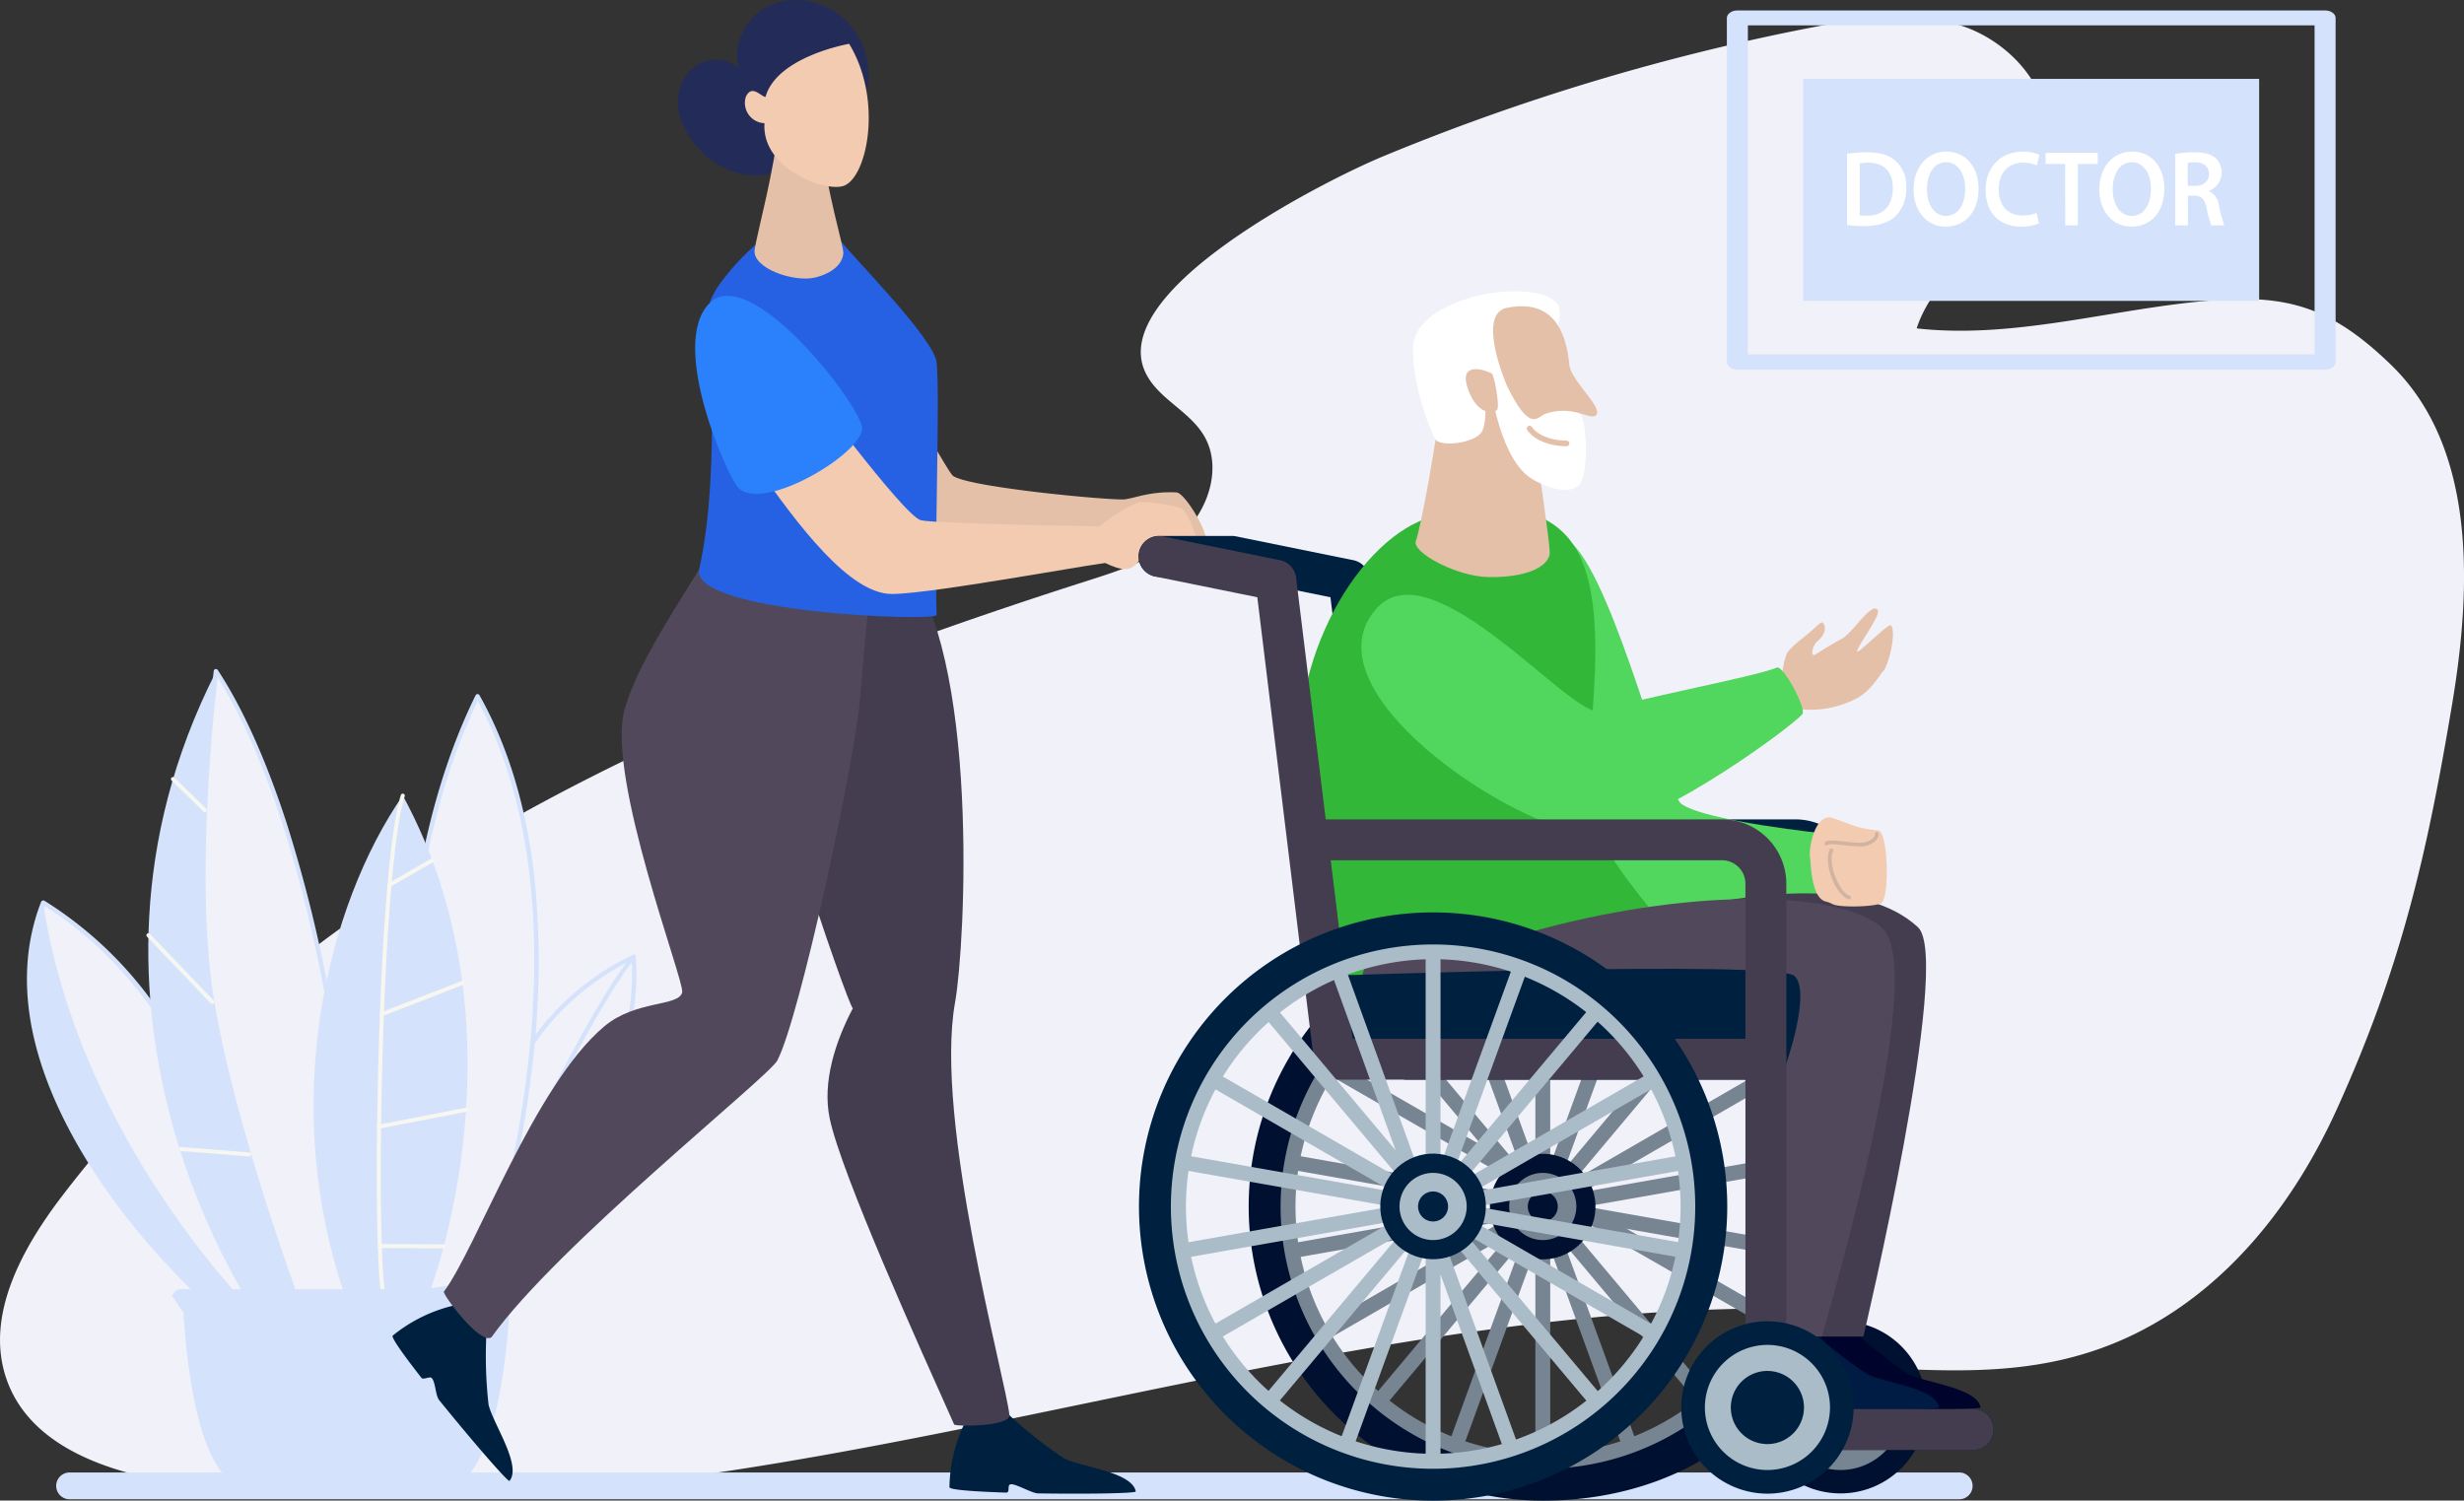 <svg id="Layer_1" data-name="Layer 1" xmlns="http://www.w3.org/2000/svg" viewBox="0 0 502.63 306.11"><rect x="0" y="0" width="502.63" height="306.11" fill="#333333" stroke="none"/><defs><style>.cls-1{fill:#f1f1f9;}.cls-2{fill:#d4e3fb;}.cls-3{fill:#f7f6f1;}.cls-4{fill:#fff;}.cls-5{fill:#002040;}.cls-6{fill:#232b59;}.cls-7{fill:#e5c0a8;}.cls-8{fill:#443d4f;}.cls-9{fill:#51495b;}.cls-10{fill:#2661e4;}.cls-11{fill:#f2cbb1;}.cls-12{fill:#2b80fc;}.cls-13{fill:#001030;}.cls-14{fill:#778491;}.cls-15{fill:#51d65e;}.cls-16{fill:#00042d;}.cls-17{fill:#32b738;}.cls-18{fill:#001b44;}.cls-19{fill:#abbcc9;}.cls-20{fill:#d1b3a1;}</style></defs><path class="cls-1" d="M354.49,613.36c12-9,27.47-16.55,33.81-19.17a455,455,0,0,1,87.43-26.27c10.09-1.95,20.69-3.54,30.47-.34s18.41,12.61,17.52,23.13c-1.35,16-21.7,23.35-26.66,38.61,18.47,2.07,36.88-3.12,55.34-5.23s28-.38,41.51,12.75c17.29,16.83,16.41,45.12,12.36,69.25-5.06,30.18-10.25,53.34-23.53,82.58-8.7,19.18-22.24,36.38-40.93,45.66-20.22,10-39.84,7.5-61.68,6.61-3.45-.14-7.15-.37-9.89-2.54s-3.66-7-.88-9.16c-109.88-.26-217.73,52-326.48,35.75-14.27-2.13-30.61-7.35-35.47-21.31-4.49-12.9,3.2-26.74,11.44-37.5,50.73-66.28,130.91-100.41,209.21-125.42,6.88-2.2,14-4.49,19.3-9.53s8.06-13.7,4.33-20c-3.09-5.25-9.74-7.69-12.13-13.3C336.26,630.17,344,621.21,354.49,613.36Z" transform="translate(-106.08 -562.33)"/><g id="plant2"><path class="cls-1" d="M204.54,824c16.28-11,32.58-44.55,30.79-66.48C196.53,776.34,204.54,824,204.54,824Z" transform="translate(-106.08 -562.33)"/><path class="cls-2" d="M204.54,824.43a.58.58,0,0,1-.18,0,.44.44,0,0,1-.26-.34,81.22,81.22,0,0,1,.85-26.33,61.57,61.57,0,0,1,8.83-22.13,52.77,52.77,0,0,1,21.35-18.49.45.45,0,0,1,.64.37c.85,10.38-2.31,24.06-8.66,37.55a99.15,99.15,0,0,1-10.29,17.27,52.32,52.32,0,0,1-12,12.06A.43.43,0,0,1,204.54,824.43Zm30.39-66.24c-19.42,9.7-26.55,26.89-29.11,39.67a82.33,82.33,0,0,0-.95,25.35c7.54-5.36,15.51-16,21.44-28.57C232.46,781.57,235.59,768.34,234.93,758.19Z" transform="translate(-106.08 -562.33)"/><path class="cls-1" d="M153.2,831.83c-9.91-7.06-52.48-48.85-38.33-85.35,41.06,25,43.91,84.49,43.91,84.49Z" transform="translate(-106.08 -562.33)"/><path class="cls-2" d="M153.2,832.27a.5.5,0,0,1-.26-.08c-4.83-3.44-18.11-15.74-28.3-31.76-5.72-9-9.61-17.77-11.58-26.11-2.37-10.08-1.9-19.5,1.4-28a.49.49,0,0,1,.27-.26.5.5,0,0,1,.38,0A78.37,78.37,0,0,1,139.43,770a114.88,114.88,0,0,1,13.22,28,142.35,142.35,0,0,1,6.58,33,.44.44,0,0,1-.38.46l-5.58.86Zm-38.1-85.13c-7.12,19.08,1.64,39.23,10.29,52.82,10,15.75,23,27.85,27.92,31.4l5-.76a143.66,143.66,0,0,0-6.52-32.37C146.52,782,135.88,760,115.1,747.14Z" transform="translate(-106.08 -562.33)"/><path class="cls-2" d="M153.2,831.83c-9.91-7.06-52.48-48.85-38.33-85.35,7.51,49.36,43.91,84.49,43.91,84.49Z" transform="translate(-106.08 -562.33)"/><path class="cls-2" d="M149.2,765.68c4.17,26.47,18.21,64,18.21,64L158.78,831s-44.16-61.88-8.61-131.71C150.17,699.26,145,739.21,149.2,765.68Z" transform="translate(-106.08 -562.33)"/><path class="cls-1" d="M177,828.19l-9.58,1.47s-14-37.51-18.21-64,1-66.42,1-66.42C171.85,732.34,181.18,805.91,177,828.19Z" transform="translate(-106.08 -562.33)"/><path class="cls-2" d="M167.41,830.1a.43.43,0,0,1-.41-.29c-.14-.37-14.11-37.85-18.24-64.06-2.16-13.71-1.78-31.08-1.08-43.23.76-13.16,2-23.22,2-23.32a.45.45,0,0,1,.34-.38.47.47,0,0,1,.48.19c5.12,7.82,9.82,18.27,14,31.08a289.14,289.14,0,0,1,9.2,37.6c4.4,24.64,5.89,49,3.71,60.58a.46.46,0,0,1-.37.36l-9.58,1.46ZM150.47,700.53c-.81,6.9-4.54,41.56-.84,65.08,3.91,24.79,16.67,59.74,18.07,63.55l8.91-1.36c2.08-11.62.58-35.62-3.77-59.95C169.86,751.11,163,720.37,150.47,700.53Z" transform="translate(-106.08 -562.33)"/><path class="cls-1" d="M204.54,824s25.41-72.28-1-119.61c-21.29,43.19-14.84,104.62-9.7,121.25Z" transform="translate(-106.08 -562.33)"/><path class="cls-2" d="M193.8,826.07a.45.45,0,0,1-.42-.32c-2.73-8.82-5.48-28.48-5.08-50.8.34-19.28,3.19-47.21,14.8-70.78a.47.47,0,0,1,.39-.25h0a.45.45,0,0,1,.39.23C210,715,213.78,728.07,215.27,743a175,175,0,0,1-.89,39A228.39,228.39,0,0,1,205,824.13a.42.42,0,0,1-.35.29l-10.73,1.64Zm9.73-120.74c-20,41.48-15,101.16-9.41,119.79l10.08-1.54a229.55,229.55,0,0,0,9.3-41.73C216.24,760.26,216.71,729.56,203.53,705.33Z" transform="translate(-106.08 -562.33)"/><path class="cls-2" d="M177,828.19l16.81-2.57s20.47-53-5.56-101C172.91,746.7,162.45,787.85,177,828.19Z" transform="translate(-106.08 -562.33)"/><path class="cls-3" d="M147.86,728a.39.39,0,0,1-.28-.12l-6.5-6.32a.41.41,0,1,1,.58-.59l6.49,6.32a.41.41,0,0,1,0,.59A.42.42,0,0,1,147.86,728Z" transform="translate(-106.08 -562.33)"/><path class="cls-3" d="M149.35,767.13a.39.39,0,0,1-.29-.13l-13-13.59a.41.41,0,0,1,.6-.57l13,13.59a.42.42,0,0,1,0,.59A.44.44,0,0,1,149.35,767.13Z" transform="translate(-106.08 -562.33)"/><path class="cls-3" d="M156.88,798.24h0L143,797.14a.41.41,0,0,1-.37-.44.4.4,0,0,1,.44-.38l13.84,1.1a.42.42,0,0,1,.38.44A.41.41,0,0,1,156.88,798.24Z" transform="translate(-106.08 -562.33)"/><path class="cls-3" d="M184.41,827.47a.41.41,0,0,1-.39-.3c-1.06-3.77-1.38-25-.75-48.42.73-27.23,2.44-47.49,4.58-54.22a.41.41,0,1,1,.78.25c-2.11,6.66-3.81,26.84-4.54,54-.63,23.31-.31,44.47.72,48.18a.41.41,0,0,1-.29.5Z" transform="translate(-106.08 -562.33)"/><path class="cls-3" d="M185.53,743.27a.39.39,0,0,1-.35-.2.41.41,0,0,1,.15-.57l8.7-5a.4.4,0,0,1,.56.15.41.41,0,0,1-.15.56l-8.7,5A.5.5,0,0,1,185.53,743.27Z" transform="translate(-106.08 -562.33)"/><path class="cls-3" d="M184,769.63a.41.41,0,0,1-.15-.8l16.43-6.38a.43.43,0,0,1,.54.24.41.41,0,0,1-.24.53l-16.43,6.38Z" transform="translate(-106.08 -562.33)"/><path class="cls-3" d="M183.41,792.58a.41.41,0,0,1-.07-.82l17.72-3.45a.43.43,0,0,1,.49.33.41.41,0,0,1-.33.48l-17.73,3.45Z" transform="translate(-106.08 -562.33)"/><path class="cls-3" d="M196.6,817l-13-.07a.41.41,0,1,1,0-.82l13.05.07a.41.41,0,1,1,0,.82Z" transform="translate(-106.08 -562.33)"/><path class="cls-2" d="M209.22,807.9h-.11a.44.44,0,0,1-.32-.54c2.37-9.05,19-41.55,26.2-50.13a.43.43,0,0,1,.62-.06.45.45,0,0,1,.06.63c-3.28,3.88-8.83,13.16-14.86,24.82-5.69,11-10.07,20.81-11.16,25A.44.44,0,0,1,209.22,807.9Z" transform="translate(-106.08 -562.33)"/><path class="cls-2" d="M212.18,826.8l-2.25,3.79s-1.66,34.77-12.75,34.77H156.3c-11.23,0-12.75-35.22-12.75-35.22l-2.25-3.34a1.65,1.65,0,0,1,1.8-1.43h67.28A1.65,1.65,0,0,1,212.18,826.8Z" transform="translate(-106.08 -562.33)"/><path class="cls-2" d="M202.23,826.8,200,830.59s-1.66,34.77-12.75,34.77H156.3c-11.23,0-12.75-35.22-12.75-35.22l-2.25-3.34a1.65,1.65,0,0,1,1.8-1.43h57.33A1.64,1.64,0,0,1,202.23,826.8Z" transform="translate(-106.08 -562.33)"/></g><path class="cls-2" d="M458.34,636.17V566c0-.85,1-1.54,2.14-1.54H580.37c1.19,0,2.15.69,2.15,1.54v70.21c0,.85-1,1.54-2.15,1.54H460.48C459.3,637.71,458.34,637,458.34,636.17Zm4.29-68.66v67.11h115.6V567.51Z" transform="translate(-106.08 -562.33)"/><rect class="cls-2" x="497.78" y="554.57" width="45.29" height="93" transform="translate(1015.41 -481.69) rotate(90)"/><path class="cls-4" d="M482.86,593.71a27.13,27.13,0,0,1,4.11-.31c2.64,0,4.44.57,5.74,1.71a6.77,6.77,0,0,1,2.22,5.45,7.84,7.84,0,0,1-2.2,5.89c-1.41,1.34-3.65,2-6.39,2a27.28,27.28,0,0,1-3.48-.2Zm2.58,12.56a8.56,8.56,0,0,0,1.42.07c3.35,0,5.34-1.94,5.34-5.69,0-3.25-1.78-5.14-5-5.14a7.87,7.87,0,0,0-1.76.15Z" transform="translate(-106.08 -562.33)"/><path class="cls-4" d="M509.69,600.76c0,5-2.87,7.8-6.74,7.8s-6.52-3.21-6.52-7.54c0-4.57,2.75-7.77,6.73-7.77S509.69,596.52,509.69,600.76Zm-10.53.2c0,3,1.44,5.42,3.91,5.42s3.9-2.44,3.9-5.53c0-2.79-1.32-5.43-3.9-5.43S499.16,597.9,499.16,601Z" transform="translate(-106.08 -562.33)"/><path class="cls-4" d="M522,607.9a9.11,9.11,0,0,1-3.67.66c-4.48,0-7.2-2.95-7.2-7.47,0-4.88,3.25-7.82,7.56-7.82a7.65,7.65,0,0,1,3.42.66l-.55,2.15a6.61,6.61,0,0,0-2.76-.57c-2.87,0-5,1.89-5,5.45,0,3.27,1.8,5.33,4.93,5.33a7.64,7.64,0,0,0,2.8-.52Z" transform="translate(-106.08 -562.33)"/><path class="cls-4" d="M527.35,595.77h-4v-2.26H534v2.26h-4.06v12.54h-2.58Z" transform="translate(-106.08 -562.33)"/><path class="cls-4" d="M547.59,600.76c0,5-2.87,7.8-6.75,7.8s-6.52-3.21-6.52-7.54c0-4.57,2.75-7.77,6.73-7.77S547.59,596.52,547.59,600.76Zm-10.54.2c0,3,1.44,5.42,3.92,5.42s3.89-2.44,3.89-5.53c0-2.79-1.32-5.43-3.89-5.43S537.05,597.9,537.05,601Z" transform="translate(-106.08 -562.33)"/><path class="cls-4" d="M549.8,593.73a21,21,0,0,1,3.9-.33c2,0,3.39.35,4.36,1.19a4.06,4.06,0,0,1-1.36,6.67v.07a3.68,3.68,0,0,1,2,2.85,36.57,36.57,0,0,0,1.11,4.13h-2.64a19.39,19.39,0,0,1-.95-3.49c-.42-1.93-1.06-2.55-2.53-2.59h-1.3v6.08H549.8Zm2.56,6.52h1.53c1.74,0,2.81-1,2.81-2.43s-1.07-2.38-2.75-2.38a7.45,7.45,0,0,0-1.59.13Z" transform="translate(-106.08 -562.33)"/><path class="cls-2" d="M120.28,868.18H505.74a2.73,2.73,0,0,0,2.73-2.73h0a2.74,2.74,0,0,0-2.73-2.74H120.28a2.74,2.74,0,0,0-2.74,2.74h0A2.74,2.74,0,0,0,120.28,868.18Z" transform="translate(-106.08 -562.33)"/><g id="nurse"><path class="cls-5" d="M210,864.45c-.61-.09-7.92-8.57-14.29-16.44-.86-1.07-.72-3.51-1.53-4.53-.38-.49-1.75.41-2.12-.06-3.63-4.64-6.25-8.3-5.87-8.62a31,31,0,0,1,13-6.27c1.06,2.17,5.41,6.42,6.1,6.17a88.25,88.25,0,0,0,.45,14.16C206.55,852.59,212.62,861.29,210,864.45Z" transform="translate(-106.08 -562.33)"/><path class="cls-5" d="M337.77,866.61c-.43.38-10.35.52-19.95.37-1.13,0-4.31-1.84-5.41-1.87s-.1,1.75-1.13,1.71c-6.44-.21-11.52-.57-11.52-1.1a31.14,31.14,0,0,1,3.57-14c2.34.59,8.4,0,8.65-.69a88.06,88.06,0,0,0,11.12,8.78C326.49,861.59,337.05,862.56,337.77,866.61Z" transform="translate(-106.08 -562.33)"/><path class="cls-6" d="M283.24,578c0-12.88-12.59-18.7-21.14-14.07-3.83,2.07-7,8.23-5.17,12.34-5.38-4.2-12.59-.47-12.56,7,0,6.77,9,18.15,21,13.92C272.27,594.67,283.24,585.85,283.24,578Z" transform="translate(-106.08 -562.33)"/><path class="cls-7" d="M300.5,659.42c3.49,2.4,32.78,5.08,35.06,4.77s5.15-1.65,10.51-1.41c1.73.08,6.77,8.43,6.11,10.7s-4.71-3.24-6.23-3.12c-2,.15-4.81.88-6,2.27-1.95,2.26-4.93,4-5.73,2.39a33.27,33.27,0,0,1-1.71-4.38c-.64-1.35-34.18,5.89-35.7,1.45-.94-2.77-16.32-38.78-14.87-42.13C282.82,627.92,299.12,658.48,300.5,659.42Z" transform="translate(-106.08 -562.33)"/><path class="cls-8" d="M312,851.05c-.76-7.36-15.43-60.09-11.1-84.21,2.11-11.72,5.14-71.17-10.66-90.09-1.85-2.21-15.67-4.84-21.27-7-1.74,8.84-7.87,17.33-9.16,26.27-1.65,11.44,19.45,72,20.24,72-3.46,6.59-6.32,15-4.7,22.57,2.44,11.38,18.24,46.42,25.36,62.32C300.93,853.39,312,853.38,312,851.05Z" transform="translate(-106.08 -562.33)"/><path class="cls-9" d="M281.54,704.68c1.37-16.16,2.11-25.3,4.33-38.54-9-2.64-32.46-2.28-32.18,1.85.33,4.89-16.51,25.49-20.23,39.19s12.24,55.2,11.78,57.55c-.6,3-9.48,1.55-15.92,7-14.25,12-26.07,45.27-32.69,54.09-.36.47,7.35,10.92,9.69,9.32,13.31-18.68,56.5-53.05,58.31-56.45C269.15,770.2,280.42,718,281.54,704.68Z" transform="translate(-106.08 -562.33)"/><path class="cls-10" d="M263.8,609.66c-3.36,1.52-11.91,10.36-12.91,14.44-.64,2.59,2.48,33.63-2.18,54.33-2,8.92,48.48,10.79,48.43,9.34-.47-14.76.73-44.16,0-51.5-.47-4.75-16.59-21-19.46-24.67C275,608.23,272.73,605.65,263.8,609.66Z" transform="translate(-106.08 -562.33)"/><path class="cls-7" d="M264.8,588.15c-.5,7.86-4.31,21.91-4.78,25.07-.57,3.92,8.24,6.81,12.48,5.69s5.48-3.36,5.61-4.86-3.56-12.91-4.45-23.42C272.94,582.25,265,585,264.8,588.15Z" transform="translate(-106.08 -562.33)"/><path class="cls-11" d="M279.3,571.27c7,11.56,3.62,27.45-1.19,29-3.94,1.25-16.72-3.65-16.08-12.81a4.14,4.14,0,0,1-3.8-5.4c1.2-2.57,3-.11,4,.05C264.56,573.82,279.3,571.27,279.3,571.27Z" transform="translate(-106.08 -562.33)"/><path class="cls-11" d="M330.28,669.71c3.14-2.45,6.64-4.5,8.08-4.88s7.67.63,8.88,1.33,3.8,7.32,3.22,9-3.71-2-4.27-2.2-5.28-.37-6.13.84c-1.61,2.3-1.28,3.33-3.32,4.39s-6.56-1.77-6.56-1.77S327.73,671.71,330.28,669.71Z" transform="translate(-106.08 -562.33)"/><path class="cls-11" d="M260,656.81c8.95,12.9,19.43,26.69,28,26.69s44.49-6.88,46-6.59-3.73-7.2-3.73-7.2-32.82-.52-36.3-1.24-24.93-29.93-24.93-29.93Z" transform="translate(-106.08 -562.33)"/><path class="cls-12" d="M250.89,624.1c-8.57,8.32,3.67,35.59,5.8,37.75,5.19,5.24,26.32-7.62,25.21-12.53C280.61,643.61,259.05,616.18,250.89,624.1Z" transform="translate(-106.08 -562.33)"/></g><g id="patient"><circle class="cls-13" cx="481.53" cy="849.45" r="17.58" transform="translate(-508.24 702.48) rotate(-85.63)"/><path class="cls-14" d="M481.53,862.21a12.76,12.76,0,1,1,12.77-12.76A12.78,12.78,0,0,1,481.53,862.21Zm0-20.21a7.46,7.46,0,1,0,7.46,7.45A7.46,7.46,0,0,0,481.53,842Z" transform="translate(-106.08 -562.33)"/><rect class="cls-14" x="313.2" y="190.69" width="3.03" height="110.87"/><rect class="cls-14" x="419.28" y="753.02" width="3.03" height="110.87" transform="translate(-357.21 -369.65) rotate(-20)"/><rect class="cls-14" x="419.28" y="753.02" width="3.03" height="110.87" transform="translate(-527.3 -102.7) rotate(-40)"/><rect class="cls-14" x="419.28" y="753.02" width="3.03" height="110.86" transform="matrix(0.5, -0.87, 0.87, 0.5, -595.82, 206.31)"/><rect class="cls-14" x="419.28" y="753.02" width="3.03" height="110.87" transform="translate(-554.52 520.14) rotate(-80)"/><rect class="cls-14" x="365.36" y="806.93" width="110.87" height="3.03" transform="translate(-240.14 -476.93) rotate(-10)"/><rect class="cls-14" x="365.36" y="806.93" width="110.86" height="3.03" transform="translate(-453.96 -243.57) rotate(-30)"/><rect class="cls-14" x="365.36" y="806.93" width="110.87" height="3.03" transform="translate(-575.09 48.9) rotate(-50.01)"/><rect class="cls-14" x="365.36" y="806.93" width="110.87" height="3.03" transform="translate(-588.91 364.95) rotate(-69.99)"/><path class="cls-13" d="M420.8,757a51.45,51.45,0,1,1-51.45,51.45A51.51,51.51,0,0,1,420.8,757Zm0-8.54a60,60,0,1,0,0,120c33.13,0,60-22,60-60a60,60,0,0,0-60-60Z" transform="translate(-106.08 -562.33)"/><path class="cls-14" d="M420.8,758a50.45,50.45,0,1,1-50.45,50.45A50.5,50.5,0,0,1,420.8,758Zm0-3a53.48,53.48,0,1,0,53.47,53.48A53.48,53.48,0,0,0,420.8,755Z" transform="translate(-106.08 -562.33)"/><circle class="cls-13" cx="420.8" cy="808.45" r="10.77" transform="translate(-356.48 -370.45) rotate(-19.93)"/><path class="cls-14" d="M420.8,815.3a6.85,6.85,0,1,1,6.84-6.85A6.86,6.86,0,0,1,420.8,815.3Zm0-9.91a3.06,3.06,0,1,0,3.05,3.06A3.06,3.06,0,0,0,420.8,805.39Z" transform="translate(-106.08 -562.33)"/><path class="cls-5" d="M508.57,858.12H481.22a4.17,4.17,0,0,1-4.17-4.17V782.58H393.19a4.18,4.18,0,0,1-4.14-3.67l-11.57-94.74L357,680h-14.5a4.17,4.17,0,1,1,0-8.34h14.92a3.84,3.84,0,0,1,.83.09l23.87,4.85a4.15,4.15,0,0,1,3.31,3.58l11.49,94.06h84.34a4.17,4.17,0,0,1,4.17,4.17v71.37h23.18a4.17,4.17,0,0,1,0,8.34Z" transform="translate(-106.08 -562.33)"/><path class="cls-5" d="M485.39,778.41h-8.34V742.6a4.79,4.79,0,0,0-4.79-4.78H388v-8.34h84.29a13.14,13.14,0,0,1,13.13,13.12Z" transform="translate(-106.08 -562.33)"/><path class="cls-7" d="M469.54,701.11a17.3,17.3,0,0,1,1-5.36c.6-1.25,2.82-2.87,4.56-4.3,1.39-1.15,2.39-2.29,2.67-2.15.67.34,1.12,2.09-.9,3.8-1.24,1-1.46,3.37-.54,2.78,1.12-.71,3.35-2.11,5.46-3.24,2.29-1.22,6.05-7.63,7.32-5.85.75,1-4.28,7.47-4.19,8.45.06.62,6.42-5.86,6.9-5.32,1.18,1.34-.5,8.37-1.68,9.42-.48.43-2,3.45-5,5.29A20.32,20.32,0,0,1,473.21,707C471.88,706.85,468.79,708.8,469.54,701.11Z" transform="translate(-106.08 -562.33)"/><path class="cls-15" d="M426.88,673.31c8.79,8.67,19,50.62,22.17,53,4.75,3.54,29.62,6.1,29.62,6.1L480,748.57s-37.64,5.11-46.59,1.78S420.62,667.15,426.88,673.31Z" transform="translate(-106.08 -562.33)"/><path class="cls-16" d="M510.1,849.45c-.43.38-10.35.52-20,.37-1.13,0-4.31-1.84-5.41-1.87s-.1,1.75-1.13,1.71c-6.44-.2-11.52-.57-11.52-1.1a31,31,0,0,1,3.57-14c2.34.59,8.4,0,8.65-.68a87.73,87.73,0,0,0,11.12,8.77C498.82,844.44,509.38,845.4,510.1,849.45Z" transform="translate(-106.08 -562.33)"/><path class="cls-8" d="M435.15,751.48c28.74-8.51,51.47-9.89,62.17,0,7.15,6.6-11.13,83.5-11.13,83.5H475s-2.17-57.32-5.89-58.81-83.92,9.32-85.41,2.24,12.31-27.61,12.31-27.61Z" transform="translate(-106.08 -562.33)"/><path class="cls-17" d="M398.42,667.67c-14.79,3.92-30.11,29.16-27,54.49,2.66,21.8,8.36,56.25,13.58,56.25s51.5-21.37,62.29-24.09c1.54-.38-15.76-17.76-17-27.14-1.62-11.93,6.21-43.68-4.72-55.59C417.8,663.19,403.87,666.22,398.42,667.67Z" transform="translate(-106.08 -562.33)"/><path class="cls-15" d="M386.85,686.48c-15.68,17.7,33.16,48,45,45.67,14.65-2.84,40.5-22.18,41.91-24.18.8-1.14-3.9-10-5.23-9.45-4.1,1.81-30.51,6.73-36,8.83S398.3,673.55,386.85,686.48Z" transform="translate(-106.08 -562.33)"/><path class="cls-4" d="M423.4,623.9c2.83,2.58-2.06,12.18-4,13.63-4.42,3.27-13,16.43-16.71,15.75s-8.8-12.76-8.28-20.48C395.05,623,417.87,618.84,423.4,623.9Z" transform="translate(-106.08 -562.33)"/><path class="cls-7" d="M400.67,639.28c-1.41,12.71-4.83,31.1-5.77,33.38s8.3,7.35,15,7.4c9.21.06,12.31-2.9,12.31-5S419.86,657,419.86,657L414.23,641Z" transform="translate(-106.08 -562.33)"/><path class="cls-7" d="M413.43,625.13c6.13-1.26,11.73.69,12.77,11.56.3,3.16,6.06,7.94,5.66,10-.32,1.6-4.33-.65-4.33-.17,0,4.09-1.25,6-2.68,9.84C422.61,662.37,403.66,627.14,413.43,625.13Z" transform="translate(-106.08 -562.33)"/><path class="cls-4" d="M421.22,646.79c2.16-.89,5.79-.89,7.17.05s1.91,12.27-.2,14.43-7.32.37-10.13-1.6c-6.43-4.51-8.76-21.19-7.7-21.18,1.78,0,2.54,1.35,3.06,2.42C418.16,650.72,419.67,647.43,421.22,646.79Z" transform="translate(-106.08 -562.33)"/><path class="cls-4" d="M394.49,632c-1,7.25,3.41,18.46,4.44,20s8.07.76,9.42-1.59c2.15-3.73-.9-18.41-.9-18.41Z" transform="translate(-106.08 -562.33)"/><path class="cls-7" d="M410.36,638.49c-2.59-1.22-6.77-1.91-4.75,3.44s5.29,4.67,5.87,4S410.9,638.74,410.36,638.49Z" transform="translate(-106.08 -562.33)"/><path class="cls-7" d="M425.6,653.36c-2.85,0-6.43-1-8-3.33a.57.57,0,0,1,.93-.65c1.37,2,4.64,2.84,7.11,2.84h0a.56.56,0,0,1,.56.57.57.57,0,0,1-.56.57Z" transform="translate(-106.08 -562.33)"/><path class="cls-18" d="M501.65,849.45c-.43.38-10.36.52-20,.37-1.12,0-4.3-1.84-5.41-1.87s-.09,1.75-1.12,1.71c-6.45-.2-11.53-.57-11.53-1.1a31.11,31.11,0,0,1,3.58-14c2.34.59,8.39,0,8.64-.68A88.37,88.37,0,0,0,487,842.67C490.36,844.44,500.93,845.4,501.65,849.45Z" transform="translate(-106.08 -562.33)"/><path class="cls-9" d="M417.38,752.71c32.69-9.29,63.46-8.9,72.48-1.23,9.91,8.42-10.32,76.81-12.13,83.5H466.59c-.76-9.86-.56-57.3-4.12-58.73-3.72-1.49-79.85,8.87-81.34,1.78s6.47-27.23,6.47-27.23Z" transform="translate(-106.08 -562.33)"/><path class="cls-5" d="M379,780.64l19.4,1.25,71.92-2.16s5.31-15,1.82-18.3-96.49,0-96.49,0Z" transform="translate(-106.08 -562.33)"/><path class="cls-8" d="M508.57,858.12H466.3a4.17,4.17,0,0,1-4.17-4.17V782.58H378.27a4.18,4.18,0,0,1-4.14-3.67l-11.57-94.74-20.93-4.25a4.17,4.17,0,0,1,1.66-8.17l23.88,4.85a4.15,4.15,0,0,1,3.3,3.58L382,774.24H466.3a4.17,4.17,0,0,1,4.17,4.17v71.37h38.1a4.17,4.17,0,0,1,0,8.34Z" transform="translate(-106.08 -562.33)"/><path class="cls-8" d="M470.47,778.41h-8.34V742.6a4.79,4.79,0,0,0-4.79-4.78H373.05v-8.34h84.29a13.14,13.14,0,0,1,13.13,13.12Z" transform="translate(-106.08 -562.33)"/><circle class="cls-5" cx="466.62" cy="849.45" r="17.58" transform="translate(-395.63 -319.1) rotate(-22.5)"/><path class="cls-19" d="M466.62,862.21a12.76,12.76,0,1,1,12.76-12.76A12.78,12.78,0,0,1,466.62,862.21Zm0-20.21a7.46,7.46,0,1,0,7.45,7.45A7.46,7.46,0,0,0,466.62,842Z" transform="translate(-106.08 -562.33)"/><rect class="cls-19" x="290.82" y="190.69" width="3.03" height="110.87"/><rect class="cls-19" x="396.9" y="753.02" width="3.03" height="110.87" transform="matrix(0.94, -0.34, 0.34, 0.94, -358.56, -377.31)"/><rect class="cls-19" x="396.9" y="753.02" width="3.03" height="110.86" transform="translate(-532.53 -117.09) rotate(-40)"/><rect class="cls-19" x="396.9" y="753.02" width="3.03" height="110.87" transform="translate(-607.01 186.93) rotate(-60)"/><rect class="cls-19" x="396.9" y="753.02" width="3.03" height="110.87" transform="translate(-573.01 498.1) rotate(-80)"/><rect class="cls-19" x="342.98" y="806.93" width="110.87" height="3.03" transform="translate(-240.48 -480.82) rotate(-10)"/><rect class="cls-19" x="342.98" y="806.93" width="110.87" height="3.03" transform="translate(-456.94 -254.79) rotate(-30)"/><rect class="cls-19" x="342.98" y="806.93" width="110.86" height="3.03" transform="translate(-583.09 31.75) rotate(-50.01)"/><rect class="cls-19" x="342.98" y="806.93" width="110.87" height="3.03" transform="translate(-603.63 343.92) rotate(-69.99)"/><path class="cls-5" d="M398.42,757A51.45,51.45,0,1,1,347,808.45,51.51,51.51,0,0,1,398.42,757Zm0-8.54a60,60,0,1,0,60,60,60,60,0,0,0-60-60Z" transform="translate(-106.08 -562.33)"/><path class="cls-19" d="M398.42,758A50.45,50.45,0,1,1,348,808.45,50.5,50.5,0,0,1,398.42,758Zm0-3a53.48,53.48,0,1,0,53.47,53.48A53.48,53.48,0,0,0,398.42,755Z" transform="translate(-106.08 -562.33)"/><circle class="cls-5" cx="398.42" cy="808.45" r="10.77" transform="translate(-601.96 358.21) rotate(-70.91)"/><path class="cls-19" d="M398.42,815.3a6.85,6.85,0,1,1,6.85-6.85A6.86,6.86,0,0,1,398.42,815.3Zm0-9.91a3.06,3.06,0,1,0,3.05,3.06A3.06,3.06,0,0,0,398.42,805.39Z" transform="translate(-106.08 -562.33)"/><path class="cls-11" d="M489.28,731.74c1.92.68,2.26,12.6.73,14.69-.57.79-7.25,1.09-9.6.52-.64-.16-.83-.45-1.9-.71-3-.74-3-7.74-3.22-9.08-.24-1.66.8-8.18,4.07-8.09.35,0,3.09,1.06,5.76,2A28.58,28.58,0,0,0,489.28,731.74Z" transform="translate(-106.08 -562.33)"/><path class="cls-20" d="M485.43,735a31.66,31.66,0,0,1-3.19-.24c-1.21-.14-3-.33-3.32-.1a.38.38,0,1,1-.5-.57c.49-.43,1.74-.32,3.9-.09,1.71.19,3.64.4,4.51.07,1.81-.67,1.73-1.55,1.72-1.58a.39.39,0,0,1,.32-.43.37.37,0,0,1,.43.3c0,.06.24,1.51-2.2,2.42A5,5,0,0,1,485.43,735Z" transform="translate(-106.08 -562.33)"/><path class="cls-20" d="M483.25,745.76l-.1,0c-1-.28-2.2-1.61-3.08-3.54s-1.59-4.79-.73-6.58a.37.37,0,0,1,.5-.18.38.38,0,0,1,.18.51c-.7,1.45-.13,4,.74,5.93.76,1.68,1.78,2.91,2.59,3.13a.38.38,0,0,1-.1.75Z" transform="translate(-106.08 -562.33)"/></g></svg>
